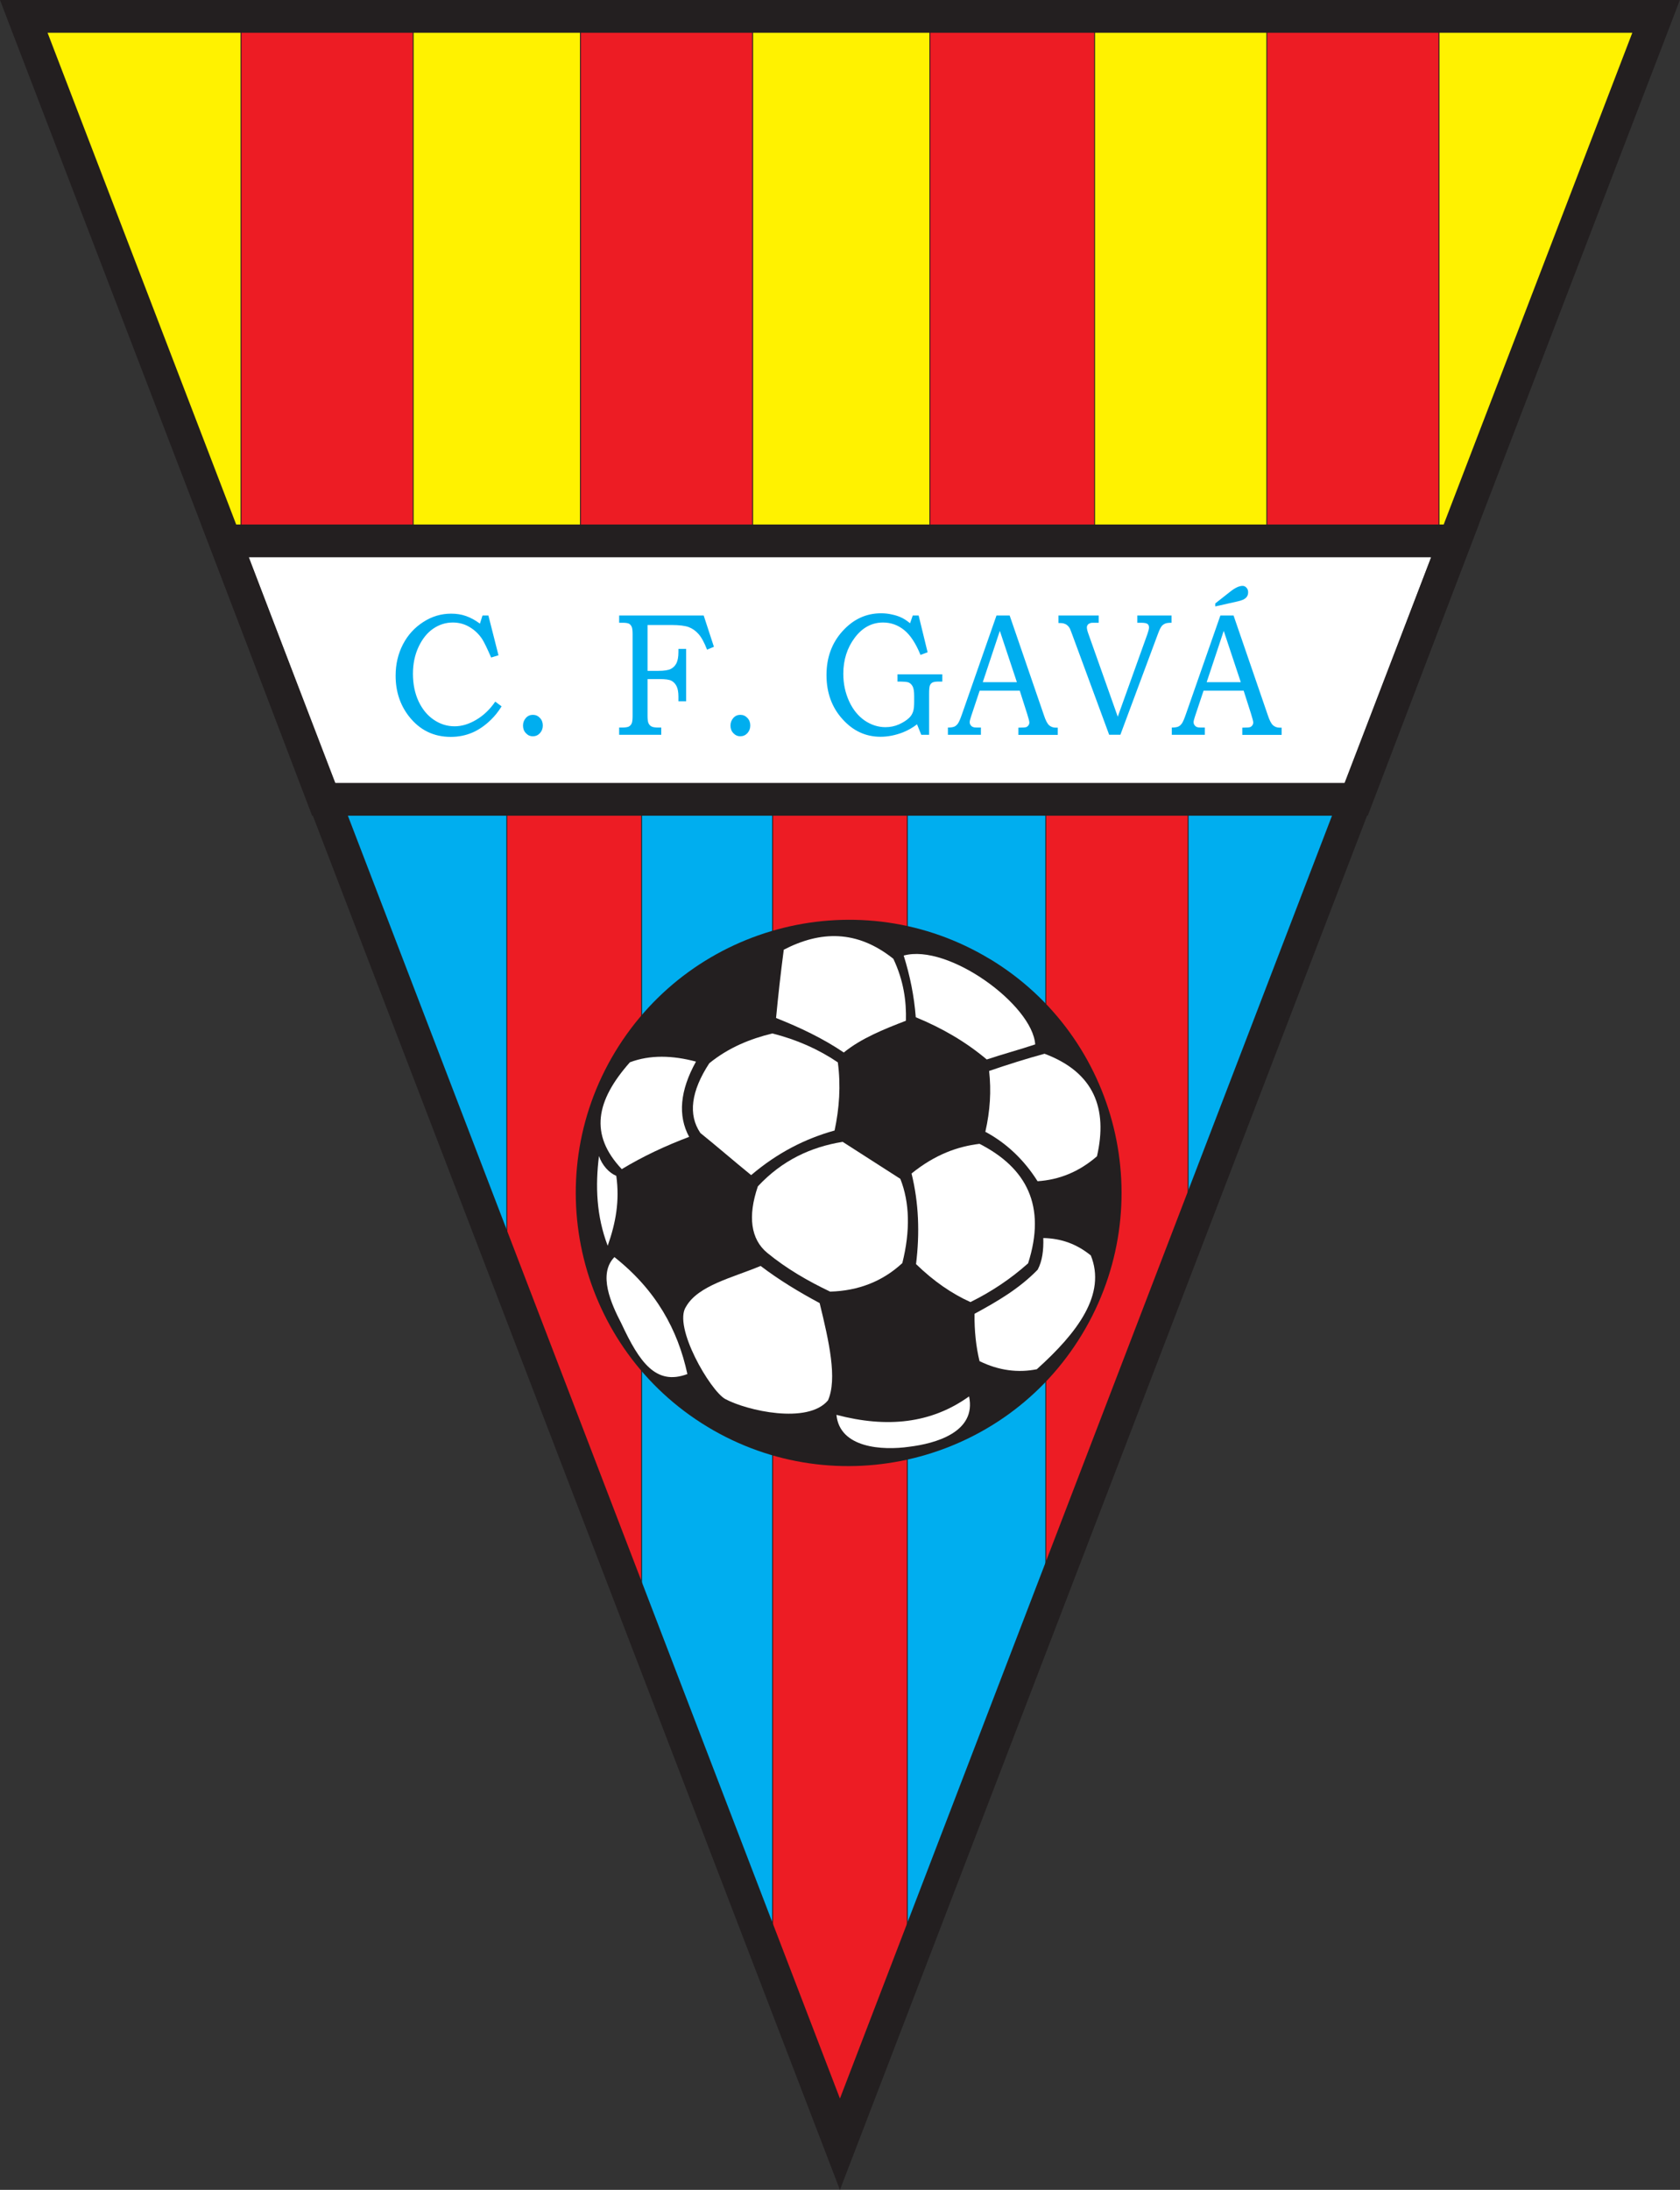 <?xml version="1.0" encoding="UTF-8"?>
<svg id="Layer_2" data-name="Layer 2" xmlns="http://www.w3.org/2000/svg" viewBox="0 0 134.91 175.75">
  <rect x="0" y="0" width="134.91" height="175.75" fill="#333333" stroke="none"/>
  <defs>
    <style>
      .cls-1, .cls-2, .cls-3 {
        stroke-width: .07px;
      }

      .cls-1, .cls-2, .cls-3, .cls-4, .cls-5, .cls-6 {
        fill-rule: evenodd;
      }

      .cls-1, .cls-2, .cls-3, .cls-6 {
        stroke: #231f20;
        stroke-miterlimit: 2.61;
      }

      .cls-1, .cls-7 {
        fill: #00aeef;
      }

      .cls-2 {
        fill: #ed1c24;
      }

      .cls-3 {
        fill: #fff200;
      }

      .cls-4, .cls-5, .cls-8, .cls-7 {
        stroke-width: 0px;
      }

      .cls-4, .cls-8 {
        fill: #231f20;
      }

      .cls-5, .cls-6 {
        fill: #fff;
      }

      .cls-6 {
        stroke-width: 2.63px;
      }
    </style>
  </defs>
  <g id="Layer_1-2" data-name="Layer 1">
    <g>
      <polygon class="cls-1" points="25.8 63.55 68.23 170.19 108.75 64.15 25.8 63.55 25.8 63.55"/>
      <polygon class="cls-2" points="83.98 64.15 83.98 129.01 95.41 99.25 95.41 63.55 83.98 64.15 83.98 64.15"/>
      <polygon class="cls-3" points="1.91 1.31 18.07 43.41 116.84 43.41 132.99 1.31 1.91 1.31 1.91 1.31"/>
      <polygon class="cls-2" points="19.35 .91 19.35 43 33.18 43 33.18 .91 19.35 .91 19.35 .91"/>
      <polygon class="cls-2" points="46.61 43.41 60.44 43.41 60.44 1.31 46.61 1.31 46.61 43.41 46.61 43.41"/>
      <polygon class="cls-2" points="87.9 1.31 87.9 43.41 74.67 43.41 74.67 1.31 87.9 1.31 87.9 1.31"/>
      <polygon class="cls-2" points="101.73 43.41 115.56 43.41 115.56 1.31 101.73 1.31 101.73 43.41 101.73 43.41"/>
      <polygon class="cls-2" points="40.7 64.15 40.7 102.37 51.52 130.57 51.52 63.74 40.7 64.15 40.7 64.15"/>
      <polygon class="cls-2" points="62.04 64.15 62.04 157.98 67.6 171.83 72.86 158.05 72.86 63.89 62.04 64.15 62.04 64.15"/>
      <path class="cls-4" d="m79.5,76.97c10.34,6.25,13.67,19.74,7.39,30.12-6.25,10.34-19.74,13.67-30.08,7.42-10.34-6.25-13.67-19.74-7.42-30.08,6.28-10.38,19.76-13.71,30.1-7.46h0Z"/>
      <path class="cls-5" d="m67.76,84.47c-1.67-1.13-3.5-2-5.44-2.77.17-1.79.38-3.67.62-5.48,2.92-1.51,5.86-1.62,8.8.73.83,1.76,1.05,3.39,1.01,4.97-1.8.69-3.62,1.43-4.99,2.55h0Z"/>
      <path class="cls-5" d="m79.24,85.03c-1.71-1.44-3.63-2.54-5.7-3.39-.13-1.69-.46-3.32-.97-4.95,3.58-.99,10.35,3.96,10.56,7.13-1.29.43-2.6.78-3.89,1.21h0Z"/>
      <path class="cls-5" d="m79.13,90.82c.38-1.67.48-3.27.3-4.87,1.52-.52,3.01-.99,4.45-1.38,3.98,1.49,5.09,4.4,4.21,8.23-1.44,1.25-3.04,1.89-4.77,2-1.11-1.76-2.55-3.09-4.2-3.97h0Z"/>
      <path class="cls-5" d="m73.56,101.46c.31-2.51.22-4.92-.36-7.28,1.91-1.54,3.72-2.17,5.46-2.38,3.77,1.93,5.38,4.97,3.9,9.59-1.38,1.23-2.91,2.26-4.63,3.11-1.49-.67-2.95-1.67-4.36-3.04h0Z"/>
      <path class="cls-5" d="m87.59,100.75c-1.12-.9-2.34-1.36-3.81-1.39.03.99-.08,1.84-.45,2.54-1.51,1.55-3.27,2.56-5.07,3.54-.02,1.36.12,2.65.4,3.8,1.55.76,3.1.95,4.6.65,3.28-2.95,5.6-6.03,4.33-9.15h0Z"/>
      <path class="cls-5" d="m72.3,94.61c-1.53-.98-3.1-1.99-4.63-2.97-2.55.41-4.86,1.48-6.81,3.57-.83,2.42-.56,4.25.74,5.33,1.57,1.29,3.28,2.27,5.06,3.12,2.27-.06,4.23-.83,5.8-2.29.65-2.59.59-4.87-.16-6.76h0Z"/>
      <path class="cls-5" d="m56.23,90.92c1.39,1.12,2.71,2.27,4.09,3.39,2.13-1.81,4.36-2.93,6.7-3.58.38-1.78.51-3.6.26-5.47-1.55-1.05-3.31-1.83-5.26-2.32-1.75.43-3.48,1.11-5.06,2.39-1.48,2.26-1.7,4.14-.73,5.58h0Z"/>
      <path class="cls-5" d="m50.57,85.27c-2.71,3.07-3.26,5.78-.64,8.56,1.71-1.03,3.48-1.86,5.41-2.59-.92-1.7-.74-3.72.55-6.04-1.88-.5-3.68-.56-5.32.06h0Z"/>
      <path class="cls-5" d="m49.49,94.37c-.6-.25-1.14-.86-1.39-1.59-.3,2.4-.21,4.81.7,7.2.65-1.84.97-3.6.69-5.61h0Z"/>
      <path class="cls-5" d="m55.2,110.28c-.77-3.57-2.52-6.75-5.86-9.39-1.34,1.37-.26,3.75.56,5.33,1.45,3.11,2.77,5,5.29,4.06h0Z"/>
      <path class="cls-5" d="m65.82,104.58c-1.65-.88-3.25-1.85-4.74-2.98-2.24.94-5.02,1.56-5.99,3.27-1.07,1.59,1.95,6.75,3.15,7.41,1.73.93,6.62,2.05,8.25.11.76-1.72.09-4.71-.67-7.81h0Z"/>
      <path class="cls-5" d="m73.02,116.11c-2.14.31-5.59.12-5.85-2.56,4.06,1.07,7.61.7,10.65-1.48.61,2.89-2.75,3.79-4.8,4.04h0Z"/>
      <polygon class="cls-6" points="18.07 43.41 25.97 64.15 108.93 64.15 116.84 43.41 18.07 43.41 18.07 43.41"/>
      <path class="cls-7" d="m38.76,49.4h.46l.81,3.19-.59.18c-.32-.74-.56-1.23-.72-1.48-.27-.41-.61-.73-1.02-.97-.4-.24-.85-.36-1.34-.36-.57,0-1.1.17-1.58.5-.48.33-.87.82-1.17,1.46-.3.64-.45,1.36-.45,2.16s.15,1.56.45,2.2c.3.64.71,1.14,1.23,1.49.52.35,1.07.52,1.67.52.56,0,1.14-.17,1.73-.52.59-.35,1.1-.83,1.53-1.46l.51.38c-.26.42-.55.78-.85,1.07-.48.47-.99.82-1.51,1.04-.52.22-1.09.34-1.72.34-1.38,0-2.5-.55-3.36-1.65-.71-.91-1.07-2-1.07-3.26,0-.93.2-1.77.59-2.52.39-.75.94-1.35,1.63-1.79.69-.45,1.44-.67,2.24-.67.43,0,.82.06,1.19.19.37.13.74.33,1.12.61l.2-.63h0Zm4.03,7.97c.23,0,.41.08.57.25.16.17.23.37.23.61s-.08.44-.23.61c-.16.17-.34.25-.57.25s-.4-.08-.56-.25c-.16-.17-.23-.37-.23-.61s.08-.44.23-.61c.15-.17.34-.25.56-.25h0Zm6.94-7.97h6.78l.82,2.51-.55.23c-.23-.59-.46-1.01-.69-1.26-.23-.26-.49-.44-.78-.55-.3-.11-.76-.17-1.4-.17h-1.91v3.68h.87c.46,0,.79-.05.99-.15.2-.1.35-.25.46-.46.1-.21.16-.5.16-.89v-.26h.62v4.2h-.62v-.37c0-.36-.05-.64-.15-.84-.1-.2-.24-.35-.42-.44-.18-.09-.49-.13-.94-.13h-.97v2.98c0,.27.03.47.08.57.05.11.13.19.23.25.1.06.29.09.56.09h.23v.58h-3.38v-.58h.22c.27,0,.46-.03.56-.08.1-.06.18-.14.23-.26.05-.12.07-.33.07-.63v-6.51c0-.28-.02-.48-.07-.6-.05-.11-.12-.2-.21-.25-.1-.05-.26-.08-.5-.08h-.3v-.58h0Zm9.72,7.97c.23,0,.41.08.57.25.16.17.23.37.23.61s-.08.44-.23.61c-.16.17-.35.25-.57.25s-.4-.08-.56-.25c-.16-.17-.23-.37-.23-.61s.08-.44.23-.61c.15-.17.34-.25.56-.25h0Zm13.86-7.97h.46l.72,2.95-.57.21c-.38-.93-.82-1.6-1.32-2-.5-.4-1.06-.6-1.69-.6-.9,0-1.66.41-2.27,1.22-.61.81-.92,1.78-.92,2.89,0,.81.16,1.54.47,2.22.31.67.73,1.18,1.25,1.54.52.35,1.08.53,1.66.53.38,0,.74-.07,1.08-.22.34-.15.62-.33.83-.53.16-.15.26-.33.32-.52.06-.19.08-.45.08-.78v-.45c0-.36-.04-.62-.12-.77-.08-.15-.19-.26-.33-.32-.11-.05-.41-.07-.89-.07v-.58h3.6v.58h-.29c-.25,0-.42.03-.51.08-.09.05-.16.13-.2.24-.04.11-.06.32-.06.64v3.31h-.63l-.34-.84c-.36.28-.74.49-1.14.65-.6.23-1.2.35-1.79.35-1.19,0-2.21-.47-3.06-1.42-.85-.94-1.28-2.12-1.28-3.53s.43-2.58,1.29-3.53c.86-.95,1.89-1.43,3.09-1.43.3,0,.6.03.89.1.29.06.56.15.8.27.18.09.4.23.64.43l.22-.63h0Zm6.72,0h1.05l2.75,8c.13.4.27.67.41.8.14.13.32.2.56.2h.14v.58h-3.16v-.58c.1,0,.2-.01.3-.01.2,0,.34-.02.4-.07.12-.09.18-.2.18-.33,0-.1-.06-.33-.18-.71l-.59-1.85h-3.22l-.69,2.07c-.07.22-.11.36-.11.45,0,.09.02.17.07.24.05.07.1.12.18.15.08.04.2.05.37.05.11,0,.21,0,.28,0v.58h-2.65v-.58c.25,0,.42-.03.53-.08.11-.05.2-.14.28-.25.08-.12.19-.36.32-.74l2.77-7.92h0Zm-1.11,5.35h2.74l-1.37-4.12-1.37,4.12h0Zm6.07-5.35h3.24v.58h-.25c-.23,0-.37,0-.43.03-.08.03-.15.07-.2.13-.04.06-.07.13-.07.21,0,.12.04.3.13.54l2.35,6.63,2.38-6.63c.08-.23.13-.41.13-.53,0-.13-.04-.23-.13-.29-.08-.06-.26-.09-.52-.09h-.29v-.58h2.75v.58c-.24,0-.41.02-.52.07-.11.05-.21.12-.28.21-.09.12-.19.33-.3.63l-3.01,8.08h-.9l-2.98-8.08c-.1-.26-.16-.43-.2-.49-.06-.1-.13-.17-.2-.23-.07-.06-.16-.1-.26-.13s-.24-.04-.43-.04v-.58h0Zm13.02,0h1.05l2.75,8c.13.4.27.67.41.8.14.13.32.2.56.2h.14v.58h-3.16v-.58c.1,0,.2-.01.3-.01.2,0,.34-.02.4-.07.12-.09.18-.2.18-.33,0-.1-.06-.33-.18-.71l-.59-1.85h-3.22l-.69,2.07c-.07.22-.11.36-.11.45,0,.09.02.17.07.24.05.07.1.12.18.15.08.04.2.05.37.05.11,0,.21,0,.28,0v.58h-2.65v-.58c.25,0,.42-.03.53-.08.11-.05.2-.14.28-.25s.19-.36.32-.74l2.77-7.92h0Zm-1.11,5.35h2.74l-1.37-4.12-1.37,4.12h0Zm.69-6.08v-.24l1.18-.93c.4-.32.74-.48,1.01-.48.13,0,.23.05.32.15.09.1.13.22.13.37,0,.18-.06.33-.18.44-.12.12-.33.21-.64.28l-1.82.41h0Z"/>
      <path class="cls-8" d="m67.45,0h67.45l-.68,1.78-65.54,170.77-1.23,3.2-1.23-3.2L.68,1.78,0,0h67.45Zm63.63,2.63H3.82l63.63,165.79L131.08,2.63h0Z"/>
    </g>
  </g>
</svg>
